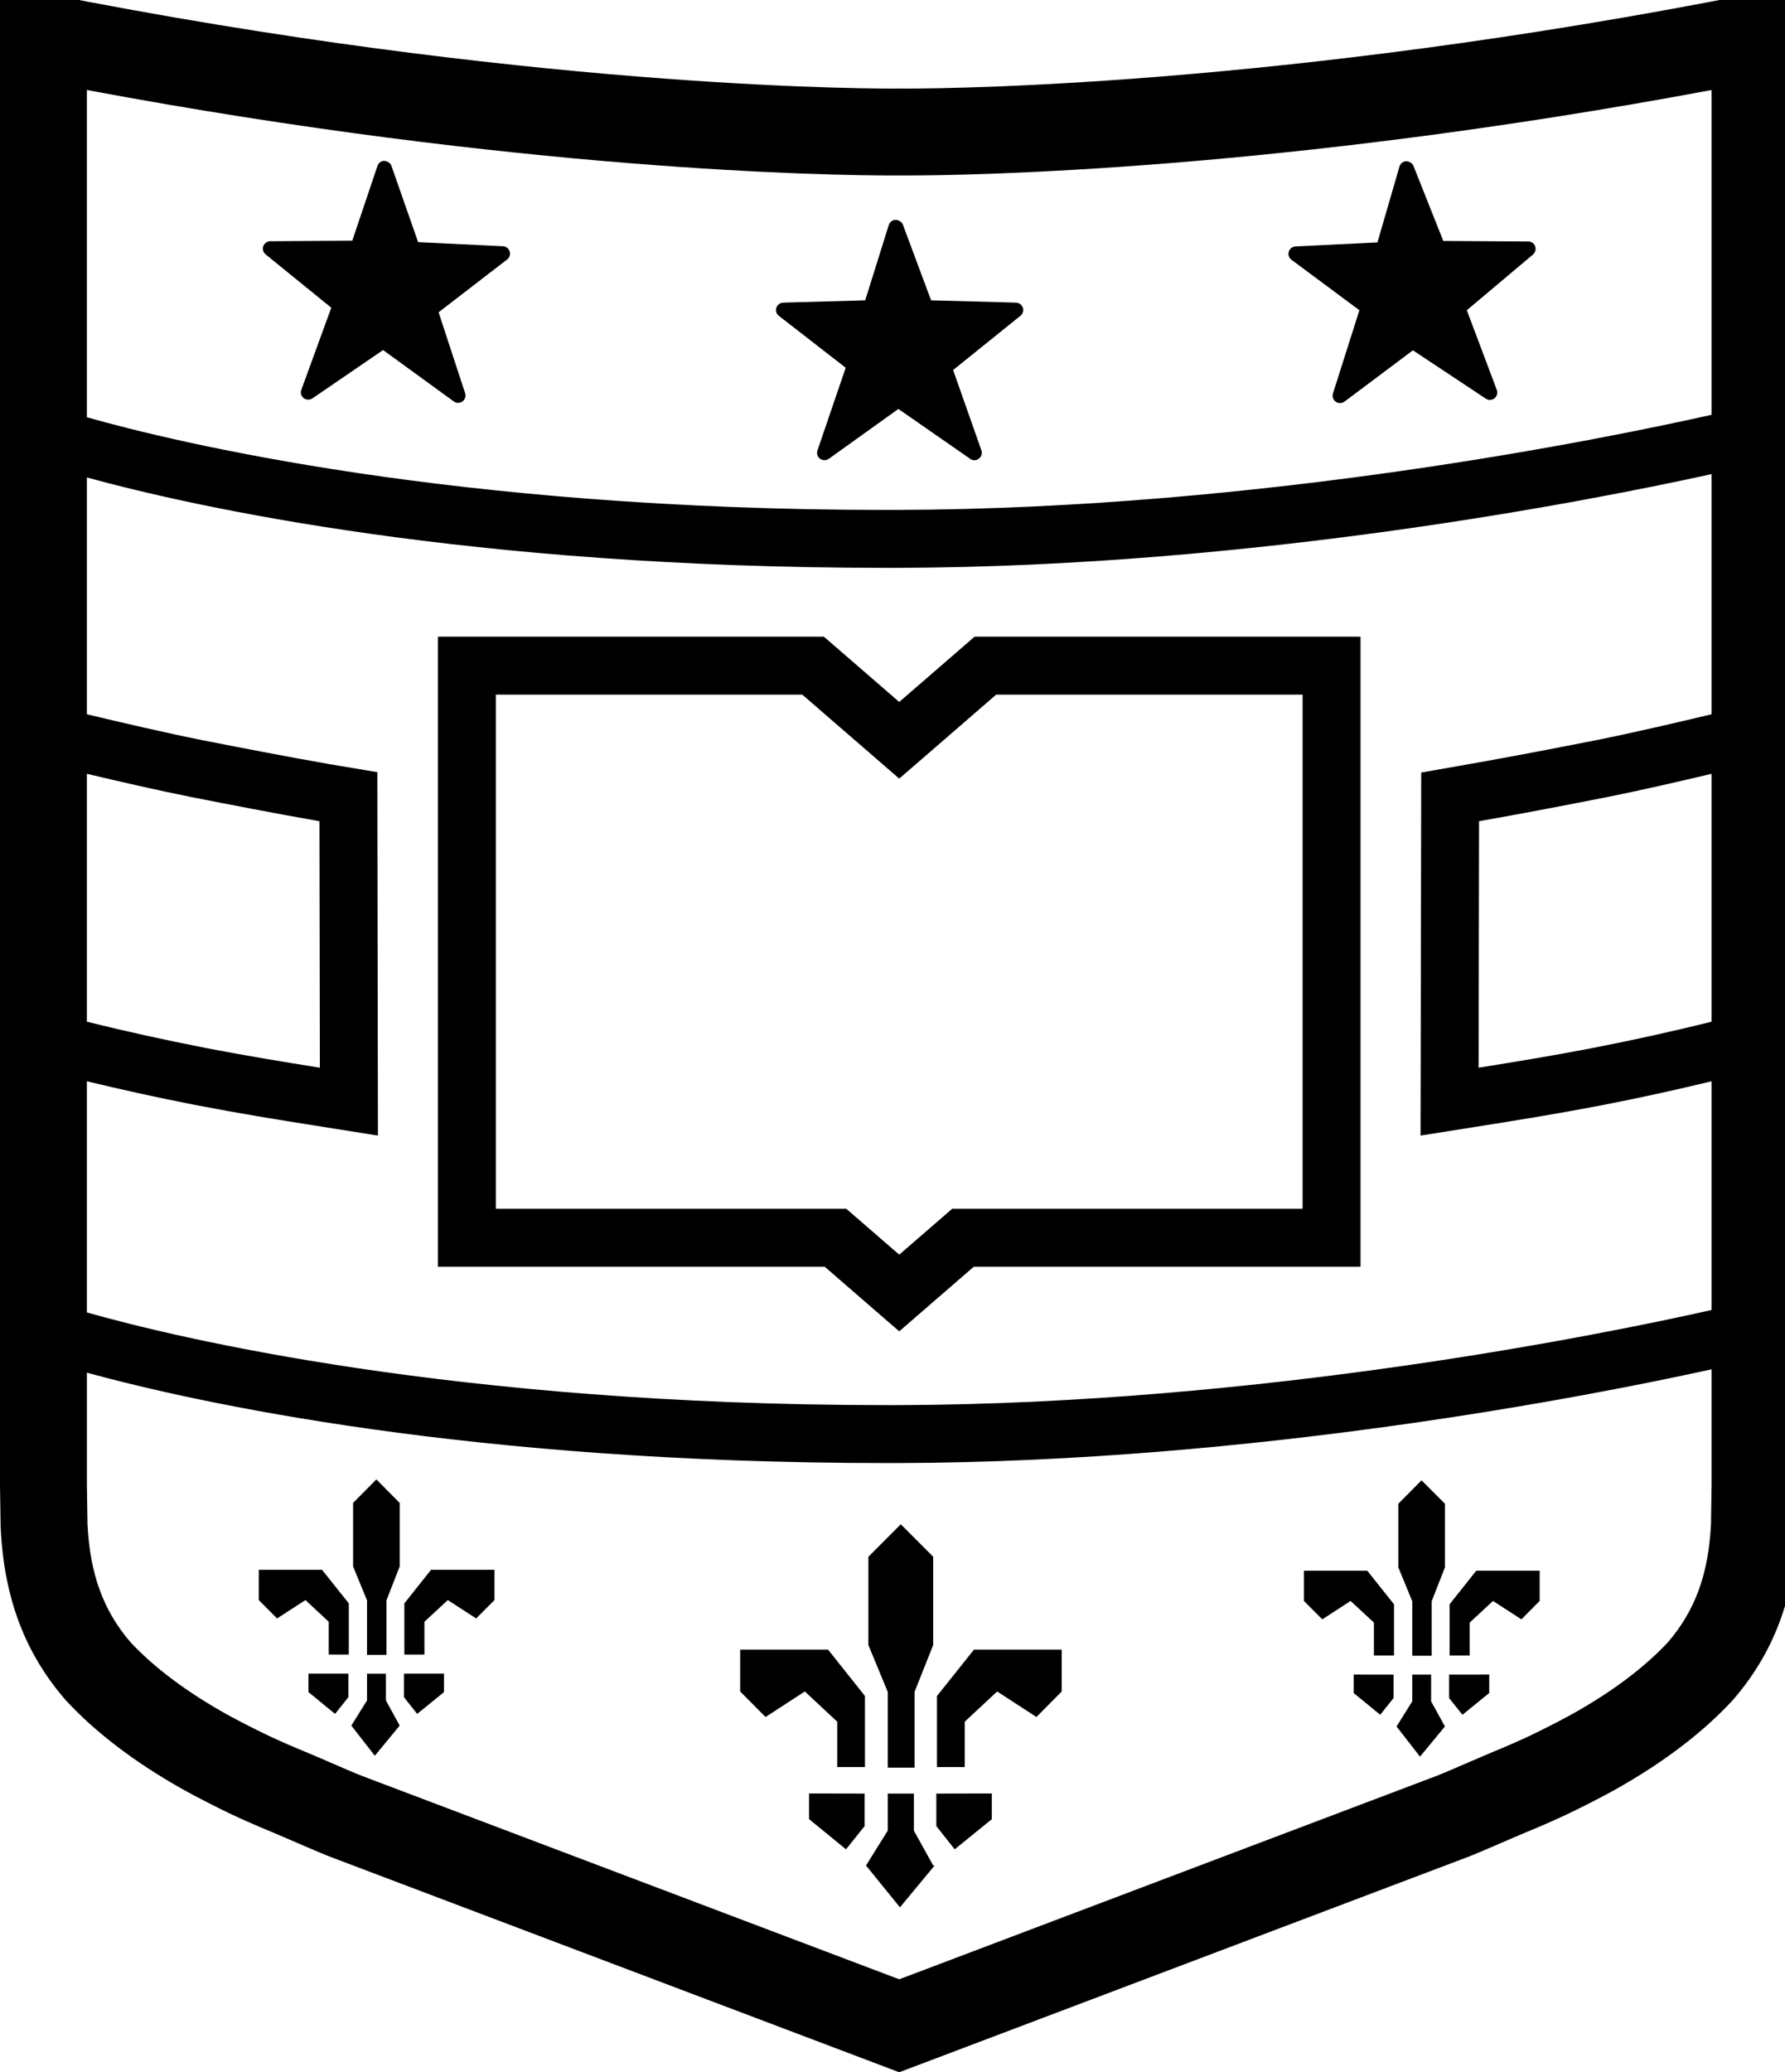 <?xml version="1.0" encoding="UTF-8" standalone="no"?>
<!-- Created with Inkscape (http://www.inkscape.org/) -->

<svg
   width="10.34mm"
   height="12mm"
   viewBox="0 0 10.34 12"
   version="1.1"
   id="svg65429"
   inkscape:version="1.1 (c68e22c387, 2021-05-23)"
   sodipodi:docname="washu-logo.svg"
   xmlns:inkscape="http://www.inkscape.org/namespaces/inkscape"
   xmlns:sodipodi="http://sodipodi.sourceforge.net/DTD/sodipodi-0.dtd"
   xmlns="http://www.w3.org/2000/svg"
   xmlns:svg="http://www.w3.org/2000/svg">
  <sodipodi:namedview
     id="namedview65431"
     pagecolor="#ffffff"
     bordercolor="#666666"
     borderopacity="1.0"
     inkscape:pageshadow="2"
     inkscape:pageopacity="0.0"
     inkscape:pagecheckerboard="0"
     inkscape:document-units="mm"
     showgrid="false"
     fit-margin-top="0"
     fit-margin-left="0"
     fit-margin-right="0"
     fit-margin-bottom="0"
     inkscape:zoom="0.63250561"
     inkscape:cx="-176.28302"
     inkscape:cy="-11.067095"
     inkscape:window-width="1500"
     inkscape:window-height="938"
     inkscape:window-x="-6"
     inkscape:window-y="-6"
     inkscape:window-maximized="1"
     inkscape:current-layer="layer1" />
  <defs
     id="defs65426" />
  <g
     inkscape:label="Layer 1"
     inkscape:groupmode="layer"
     id="layer1"
     transform="translate(-31.641,-151.285)">
    <g
       id="g832"
       transform="matrix(0.021,0,0,-0.021,31.641,163.285)"
       style="fill:#000000;fill-opacity:1">
      <path
         d="m 472.129,162.098 c -0.086,-6.063 -0.156,-10.43 -0.164,-10.946 -0.688,-13.789 -4.367,-23.879 -11.945,-32.656 -6.575,-7.004 -15.477,-13.664 -26.336,-19.727 -3.547,-1.945 -7.512,-3.977 -11.782,-6.027 -3.14,-1.465 -6.453,-2.918 -9.851,-4.316 h -0.008 l -0.207,-0.078 c -1.231,-0.508 -3.477,-1.473 -5.996,-2.566 -2.844,-1.23 -8.137,-3.527 -9.61,-4.074 l -0.109,-0.027 -0.105,-0.051 -147.969,-55.996 -147.969,55.996 -0.105,0.051 -0.105,0.027 c -1.477,0.547 -6.766,2.844 -9.609,4.074 -2.523,1.094 -4.769,2.058 -6.019,2.566 -3.457,1.418 -6.84,2.902 -10.047,4.394 -4.269,2.051 -8.234,4.082 -11.621,5.938 -11.012,6.152 -19.922,12.812 -26.5,19.816 -7.574,8.777 -11.262,18.875 -11.938,32.656 -0.008,0.516 -0.078,4.883 -0.164,10.946 v 0.695 30.117 C 54.043,184.688 129.234,167.988 244.426,167.988 h 3.429 c 98.356,0.282 191.137,18.563 224.274,25.848 V 162.793 Z M 246.16,523.039 c 0.887,0 1.512,0 1.871,0.008 0.332,-0.008 0.969,-0.008 1.903,-0.008 16.984,0 102.656,1.211 222.195,23.57 V 457.051 C 442.941,450.496 348.203,431.113 247.82,430.82 l -3.406,-0.007 c -119.285,0 -196.156,18.671 -220.445,25.558 v 90.238 C 143.5,524.25 229.176,523.039 246.16,523.039 Z M 23.969,358.051 c 7.848,-1.871 19.602,-4.578 28.613,-6.375 11.074,-2.18 23.008,-4.492 35.191,-6.637 l 0.352,-0.059 0.113,-67.968 c -9.918,1.57 -20.426,3.301 -30.988,5.34 -11.723,2.277 -22.625,4.699 -33.281,7.336 z m 447.879,16.355 c -8.703,-2.097 -22.168,-5.215 -31.446,-7.058 -14.504,-2.864 -24.933,-4.825 -34.867,-6.575 l -0.32,-0.054 -13.184,-2.324 -0.019,-13.387 -0.125,-67.969 -0.039,-18.75 18.523,2.941 c 9.317,1.473 20.352,3.282 31.524,5.438 10.617,2.051 20.515,4.258 30.234,6.594 v -63.067 c -29.18,-6.554 -123.887,-25.937 -224.309,-26.23 h -3.406 c -119.285,0 -196.156,18.672 -220.445,25.555 v 63.742 c 9.723,-2.336 19.637,-4.543 30.242,-6.594 11.336,-2.188 22.293,-3.984 31.523,-5.438 l 18.512,-2.941 -0.031,18.742 -0.113,67.973 -0.02,13.5 -13.316,2.23 -0.344,0.063 c -11.934,2.098 -23.766,4.391 -34.754,6.555 -9.289,1.851 -22.738,4.961 -31.426,7.054 l -0.273,0.071 v 65.289 C 54.043,431.535 129.234,414.84 244.426,414.84 h 3.429 c 98.305,0.285 191.129,18.566 224.274,25.851 v -66.214 z m 0.281,-84.718 c -10.652,-2.637 -21.531,-5.059 -33.262,-7.336 -10.41,-2 -20.976,-3.75 -31.008,-5.34 l 0.129,67.968 0.325,0.059 c 10,1.758 20.527,3.738 35.214,6.637 8.985,1.789 20.743,4.504 28.602,6.375 z M 249.934,547.004 c -1.094,0 -1.719,0.012 -1.868,0.012 h -0.019 c -0.016,0 -0.02,0 -0.02,0 -0.144,0 -0.769,-0.012 -1.867,-0.012 -14.629,0 -112.57,1.094 -246.16,28.758 v -412.969 -0.859 c 0.09,-6.536 0.168,-11.145 0.168,-11.223 l 0.008,-0.34 0.016,-0.344 C 1.125,130.809 6.848,115.508 18.262,102.449 25.777,94.363 36.266,85.918 50.883,77.754 c 4.031,-2.207 8.367,-4.426 13.055,-6.672 3.543,-1.66 7.277,-3.301 11.223,-4.91 v 0 l 0.016,-0.012 c 3.106,-1.27 13.078,-5.711 16.418,-6.941 L 248.047,0 v 0 0 0 0 l 156.457,59.219 c 3.34,1.23 13.309,5.672 16.414,6.941 l 0.02,0.012 v 0 c 3.933,1.609 7.675,3.25 11.218,4.91 4.692,2.246 9.028,4.465 13.059,6.672 14.609,8.164 25.105,16.609 32.617,24.695 11.414,13.059 17.141,28.36 18.074,47.578 l 0.012,0.344 0.012,0.34 c 0,0.078 0.078,4.687 0.164,11.223 v 0.859 412.969 C 362.52,548.098 264.57,547.004 249.934,547.004"
         style="fill:#000000;fill-opacity:1;fill-rule:nonzero;stroke:none"
         id="path834" />
      <path
         d="m 97.402,157 v -17.539 l 3.836,-9.324 v -15.051 h 5.364 v 15.051 l 3.648,9.324 V 157 l -6.43,6.477 L 97.402,157"
         style="fill:#000000;fill-opacity:1;fill-rule:nonzero;stroke:none"
         id="path836" />
      <path
         d="m 111.539,129.297 v -14.121 h 5.535 v 9.051 l 6.453,5.976 7.821,-5.066 5.054,5.066 v 8.352 h -17.5 l -7.363,-9.258"
         style="fill:#000000;fill-opacity:1;fill-rule:nonzero;stroke:none"
         id="path838" />
      <path
         d="m 71.383,138.555 v -8.352 l 5.039,-5.066 7.832,5.066 6.426,-5.976 v -9.051 h 5.535 v 14.121 l -7.383,9.258 H 71.383"
         style="fill:#000000;fill-opacity:1;fill-rule:nonzero;stroke:none"
         id="path840" />
      <path
         d="m 85.09,104.824 7.332,-6.008 3.676,4.61 v 6.484 l -11.008,0.012 v -5.098"
         style="fill:#000000;fill-opacity:1;fill-rule:nonzero;stroke:none"
         id="path842" />
      <path
         d="m 111.422,103.426 3.652,-4.61 7.399,6.008 v 5.098 l -11.051,-0.012 v -6.484"
         style="fill:#000000;fill-opacity:1;fill-rule:nonzero;stroke:none"
         id="path844" />
      <path
         d="m 106.453,109.91 h -5.215 v -7.39 l -4.328,-6.926 6.485,-8.32 6.855,8.32 -3.797,6.926 v 7.39"
         style="fill:#000000;fill-opacity:1;fill-rule:nonzero;stroke:none"
         id="path846" />
      <path
         d="m 244.879,84.004 h 7.391 v 20.879 l 5.148,12.93 v 24.335 l -8.938,8.954 -8.941,-8.954 v -24.335 l 5.34,-12.93 V 84.004"
         style="fill:#000000;fill-opacity:1;fill-rule:nonzero;stroke:none"
         id="path848" />
      <path
         d="M 258.457,103.75 V 84.16 h 7.66 V 96.668 l 8.942,8.332 10.832,-7.043 6.98,7.043 v 11.543 H 268.672 L 258.457,103.75"
         style="fill:#000000;fill-opacity:1;fill-rule:nonzero;stroke:none"
         id="path850" />
      <path
         d="M 204.172,116.543 V 105 l 6.996,-7.043 10.84,7.043 8.933,-8.332 V 84.16 h 7.649 V 103.75 l -10.176,12.793 h -24.242"
         style="fill:#000000;fill-opacity:1;fill-rule:nonzero;stroke:none"
         id="path852" />
      <path
         d="m 223.18,69.793 10.187,-8.32 5.125,6.398 v 8.973 L 223.18,76.875 v -7.082"
         style="fill:#000000;fill-opacity:1;fill-rule:nonzero;stroke:none"
         id="path854" />
      <path
         d="m 258.281,67.871 5.071,-6.398 10.234,8.32 v 7.082 l -15.305,-0.031 v -8.973"
         style="fill:#000000;fill-opacity:1;fill-rule:nonzero;stroke:none"
         id="path856" />
      <path
         d="m 252.086,66.621 v 10.223 h -7.207 V 66.621 l -5.996,-9.609 9.363,-11.535 9.57,11.535 h -0.398 l -5.332,9.609"
         style="fill:#000000;fill-opacity:1;fill-rule:nonzero;stroke:none"
         id="path858" />
      <path
         d="m 385.723,156.766 v -17.547 l 3.84,-9.336 v -15.031 h 5.359 v 15.031 l 3.652,9.336 v 17.547 l -6.457,6.464 -6.394,-6.464"
         style="fill:#000000;fill-opacity:1;fill-rule:nonzero;stroke:none"
         id="path860" />
      <path
         d="M 399.863,129.051 V 114.93 h 5.539 v 9.062 l 6.434,5.969 7.832,-5.07 5.039,5.07 v 8.348 h -17.488 l -7.356,-9.258"
         style="fill:#000000;fill-opacity:1;fill-rule:nonzero;stroke:none"
         id="path862" />
      <path
         d="m 359.688,138.309 v -8.348 l 5.058,-5.07 7.805,5.07 6.433,-5.969 v -9.062 h 5.539 v 14.121 l -7.382,9.258 h -17.453"
         style="fill:#000000;fill-opacity:1;fill-rule:nonzero;stroke:none"
         id="path864" />
      <path
         d="m 373.398,104.578 7.325,-6.004 3.679,4.61 v 6.484 l -11.004,0.008 v -5.098"
         style="fill:#000000;fill-opacity:1;fill-rule:nonzero;stroke:none"
         id="path866" />
      <path
         d="m 399.727,103.184 3.671,-4.61 7.395,6.004 v 5.098 l -11.066,-0.008 v -6.484"
         style="fill:#000000;fill-opacity:1;fill-rule:nonzero;stroke:none"
         id="path868" />
      <path
         d="m 394.766,109.668 h -5.203 v -7.395 l -4.336,-6.921 6.472,-8.32 6.875,8.32 -3.808,6.921 v 7.395"
         style="fill:#000000;fill-opacity:1;fill-rule:nonzero;stroke:none"
         id="path870" />
      <path
         d="m 374.98,485.883 -7.292,-22.957 c -0.278,-0.828 0.039,-1.758 0.781,-2.285 0.34,-0.239 0.801,-0.379 1.211,-0.368 0.398,0 0.816,0.161 1.179,0.399 l 18.887,14.156 20.098,-13.324 c 0.754,-0.524 1.711,-0.441 2.414,0.094 0.672,0.55 0.926,1.48 0.625,2.3 l -8.266,21.985 18.254,15.367 c 0.656,0.555 0.879,1.457 0.598,2.266 -0.305,0.789 -1.035,1.32 -1.887,1.32 l -23.457,0.148 -8.23,20.696 c -0.344,0.812 -1.145,1.199 -1.985,1.3 -0.879,-0.042 -1.633,-0.648 -1.875,-1.472 l -6.074,-20.926 -22.59,-1.113 c -0.887,-0.043 -1.598,-0.614 -1.875,-1.453 -0.242,-0.817 0.051,-1.7 0.754,-2.223 l 18.73,-13.91"
         style="fill:#000000;fill-opacity:1;fill-rule:nonzero;stroke:none"
         id="path872" />
      <path
         d="m 233.277,470.02 -7.781,-22.797 c -0.297,-0.828 0,-1.754 0.715,-2.297 0.359,-0.254 0.781,-0.395 1.223,-0.395 0.41,0 0.828,0.121 1.183,0.379 l 19.196,13.746 19.816,-13.761 c 0.711,-0.52 1.687,-0.5 2.371,0.05 0.715,0.535 0.996,1.465 0.715,2.289 l -7.805,22.161 18.582,14.96 c 0.656,0.54 0.91,1.434 0.656,2.231 -0.285,0.816 -1.043,1.352 -1.875,1.391 l -23.437,0.636 -7.789,20.887 c -0.32,0.816 -1.106,1.195 -1.981,1.32 -0.882,-0.031 -1.625,-0.601 -1.902,-1.433 l -6.504,-20.774 -22.605,-0.636 c -0.879,-0.039 -1.629,-0.575 -1.91,-1.403 -0.258,-0.828 0.015,-1.711 0.695,-2.238 l 18.437,-14.316"
         style="fill:#000000;fill-opacity:1;fill-rule:nonzero;stroke:none"
         id="path874" />
      <path
         d="M 91.383,486.574 83.125,463.949 c -0.336,-0.824 -0.066,-1.758 0.664,-2.308 0.351,-0.258 0.758,-0.407 1.184,-0.407 0.43,-0.015 0.852,0.102 1.219,0.348 l 19.477,13.32 19.504,-14.168 c 0.719,-0.535 1.68,-0.515 2.41,0 0.695,0.524 0.992,1.438 0.719,2.278 l -7.317,22.304 18.918,14.571 c 0.668,0.515 0.961,1.406 0.684,2.211 -0.258,0.84 -1.008,1.386 -1.836,1.429 l -23.414,1.133 -7.367,21.047 c -0.274,0.824 -1.067,1.231 -1.93,1.375 -0.879,-0.012 -1.641,-0.566 -1.918,-1.402 l -6.949,-20.621 -22.641,-0.153 c -0.848,-0.015 -1.609,-0.551 -1.91,-1.359 -0.293,-0.809 -0.019,-1.719 0.633,-2.254 l 18.129,-14.719"
         style="fill:#000000;fill-opacity:1;fill-rule:nonzero;stroke:none"
         id="path876" />
      <path
         d="m 274.797,379.891 h 84.519 V 238.105 h -96.66 l -4.504,-3.898 -7.437,-6.445 -2.668,-2.305 -2.664,2.305 -7.438,6.445 -4.504,3.898 h -5.961 -90.703 v 141.786 h 84.516 l 0.34,-0.289 15.957,-13.821 10.457,-9.058 10.465,9.058 15.953,13.821 z m -10.793,11.793 -15.957,-13.825 -15.957,13.825 -4.832,4.183 H 120.801 V 222.129 H 227.48 l 7.442,-6.445 13.125,-11.368 13.129,11.368 7.437,6.445 h 106.68 V 395.867 H 268.84 l -4.836,-4.183"
         style="fill:#000000;fill-opacity:1;fill-rule:nonzero;stroke:none"
         id="path878" />
    </g>
  </g>
</svg>
